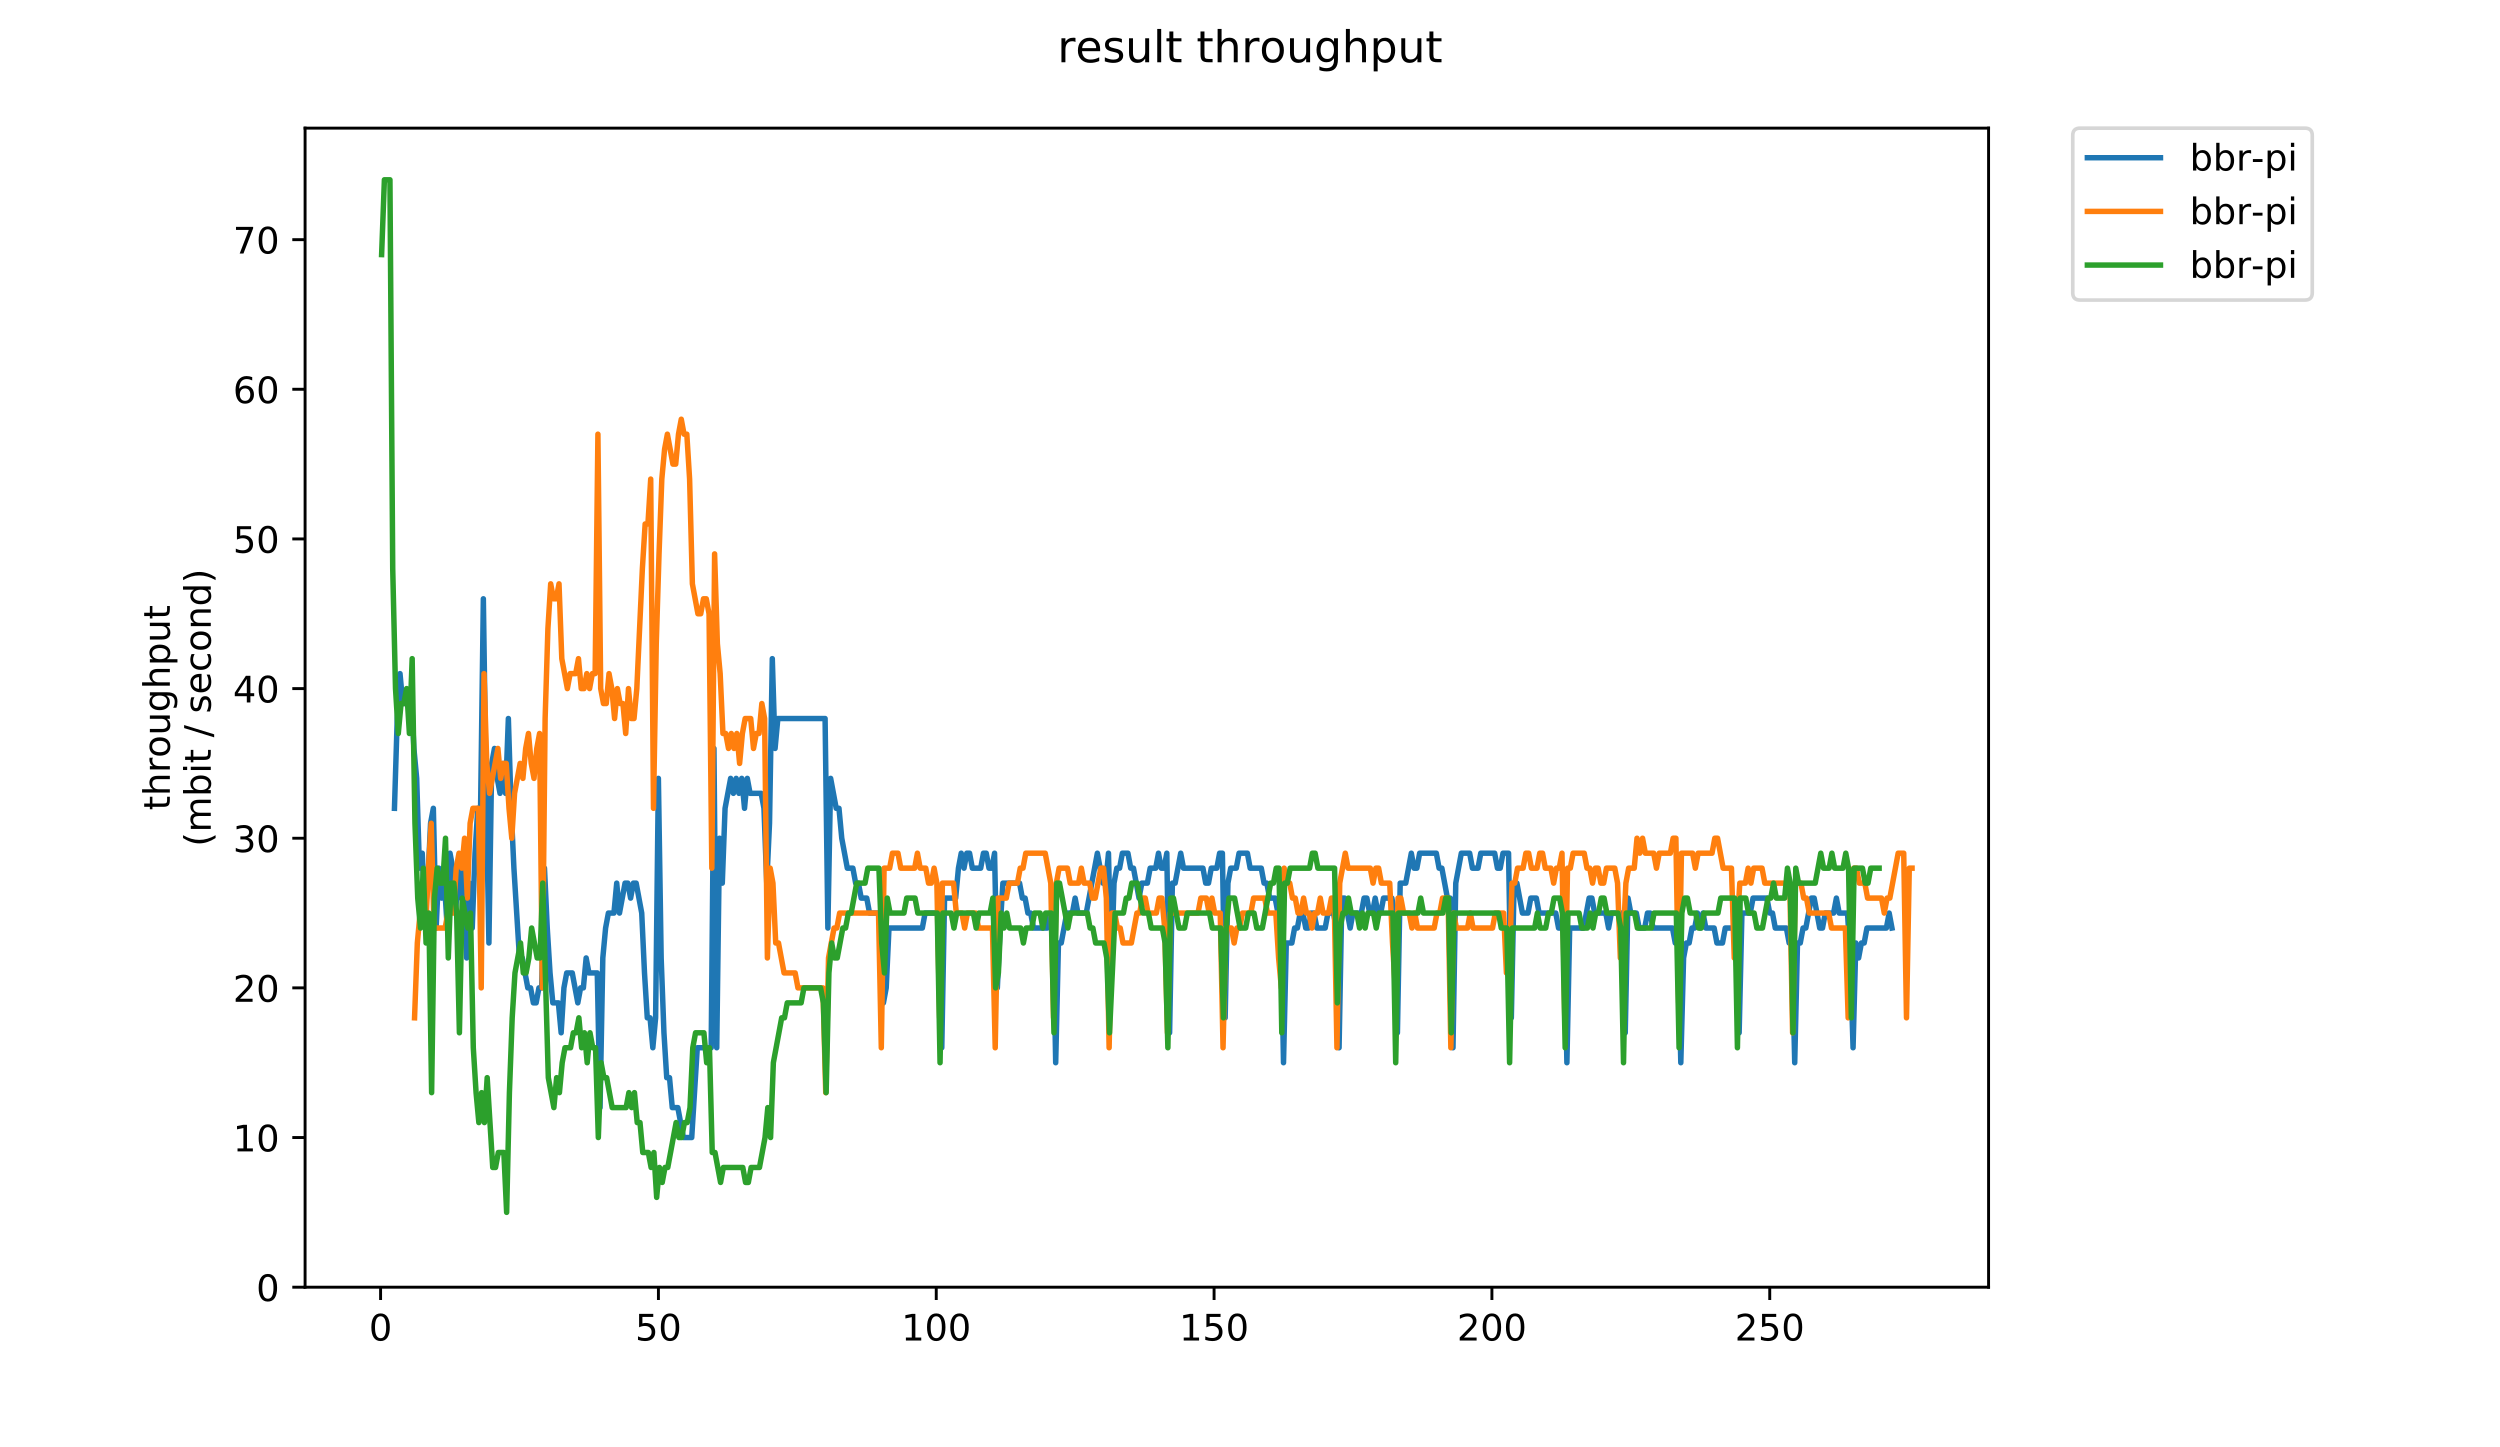 <?xml version="1.0" encoding="utf-8" standalone="no"?>
<!DOCTYPE svg PUBLIC "-//W3C//DTD SVG 1.1//EN"
  "http://www.w3.org/Graphics/SVG/1.1/DTD/svg11.dtd">
<!-- Created with matplotlib (https://matplotlib.org/) -->
<svg height="396pt" version="1.1" viewBox="0 0 684 396" width="684pt" xmlns="http://www.w3.org/2000/svg" xmlns:xlink="http://www.w3.org/1999/xlink">
 <defs>
  <style type="text/css">
*{stroke-linecap:butt;stroke-linejoin:round;}
  </style>
 </defs>
 <g id="figure_1">
  <g id="patch_1">
   <path d="M 0 396 
L 684 396 
L 684 0 
L 0 0 
z
" style="fill:#ffffff;"/>
  </g>
  <g id="axes_1">
   <g id="patch_2">
    <path d="M 83.472 352.174 
L 544.074 352.174 
L 544.074 35.062 
L 83.472 35.062 
z
" style="fill:#ffffff;"/>
   </g>
   <g id="matplotlib.axis_1">
    <g id="xtick_1">
     <g id="line2d_1">
      <defs>
       <path d="M 0 0 
L 0 3.5 
" id="m02abeb5116" style="stroke:#000000;stroke-width:0.8;"/>
      </defs>
      <g>
       <use style="stroke:#000000;stroke-width:0.8;" x="104.129" xlink:href="#m02abeb5116" y="352.174"/>
      </g>
     </g>
     <g id="text_1">
      <!-- 0 -->
      <defs>
       <path d="M 31.781 66.406 
Q 24.172 66.406 20.328 58.906 
Q 16.5 51.422 16.5 36.375 
Q 16.5 21.391 20.328 13.891 
Q 24.172 6.391 31.781 6.391 
Q 39.453 6.391 43.281 13.891 
Q 47.125 21.391 47.125 36.375 
Q 47.125 51.422 43.281 58.906 
Q 39.453 66.406 31.781 66.406 
z
M 31.781 74.219 
Q 44.047 74.219 50.516 64.516 
Q 56.984 54.828 56.984 36.375 
Q 56.984 17.969 50.516 8.266 
Q 44.047 -1.422 31.781 -1.422 
Q 19.531 -1.422 13.062 8.266 
Q 6.594 17.969 6.594 36.375 
Q 6.594 54.828 13.062 64.516 
Q 19.531 74.219 31.781 74.219 
z
" id="DejaVuSans-48"/>
      </defs>
      <g transform="translate(100.948 366.773)scale(0.1 -0.1)">
       <use xlink:href="#DejaVuSans-48"/>
      </g>
     </g>
    </g>
    <g id="xtick_2">
     <g id="line2d_2">
      <g>
       <use style="stroke:#000000;stroke-width:0.8;" x="180.144" xlink:href="#m02abeb5116" y="352.174"/>
      </g>
     </g>
     <g id="text_2">
      <!-- 50 -->
      <defs>
       <path d="M 10.797 72.906 
L 49.516 72.906 
L 49.516 64.594 
L 19.828 64.594 
L 19.828 46.734 
Q 21.969 47.469 24.109 47.828 
Q 26.266 48.188 28.422 48.188 
Q 40.625 48.188 47.75 41.5 
Q 54.891 34.812 54.891 23.391 
Q 54.891 11.625 47.562 5.094 
Q 40.234 -1.422 26.906 -1.422 
Q 22.312 -1.422 17.547 -0.641 
Q 12.797 0.141 7.719 1.703 
L 7.719 11.625 
Q 12.109 9.234 16.797 8.062 
Q 21.484 6.891 26.703 6.891 
Q 35.156 6.891 40.078 11.328 
Q 45.016 15.766 45.016 23.391 
Q 45.016 31 40.078 35.438 
Q 35.156 39.891 26.703 39.891 
Q 22.75 39.891 18.812 39.016 
Q 14.891 38.141 10.797 36.281 
z
" id="DejaVuSans-53"/>
      </defs>
      <g transform="translate(173.781 366.773)scale(0.1 -0.1)">
       <use xlink:href="#DejaVuSans-53"/>
       <use x="63.623" xlink:href="#DejaVuSans-48"/>
      </g>
     </g>
    </g>
    <g id="xtick_3">
     <g id="line2d_3">
      <g>
       <use style="stroke:#000000;stroke-width:0.8;" x="256.158" xlink:href="#m02abeb5116" y="352.174"/>
      </g>
     </g>
     <g id="text_3">
      <!-- 100 -->
      <defs>
       <path d="M 12.406 8.297 
L 28.516 8.297 
L 28.516 63.922 
L 10.984 60.406 
L 10.984 69.391 
L 28.422 72.906 
L 38.281 72.906 
L 38.281 8.297 
L 54.391 8.297 
L 54.391 0 
L 12.406 0 
z
" id="DejaVuSans-49"/>
      </defs>
      <g transform="translate(246.614 366.773)scale(0.1 -0.1)">
       <use xlink:href="#DejaVuSans-49"/>
       <use x="63.623" xlink:href="#DejaVuSans-48"/>
       <use x="127.246" xlink:href="#DejaVuSans-48"/>
      </g>
     </g>
    </g>
    <g id="xtick_4">
     <g id="line2d_4">
      <g>
       <use style="stroke:#000000;stroke-width:0.8;" x="332.172" xlink:href="#m02abeb5116" y="352.174"/>
      </g>
     </g>
     <g id="text_4">
      <!-- 150 -->
      <g transform="translate(322.629 366.773)scale(0.1 -0.1)">
       <use xlink:href="#DejaVuSans-49"/>
       <use x="63.623" xlink:href="#DejaVuSans-53"/>
       <use x="127.246" xlink:href="#DejaVuSans-48"/>
      </g>
     </g>
    </g>
    <g id="xtick_5">
     <g id="line2d_5">
      <g>
       <use style="stroke:#000000;stroke-width:0.8;" x="408.187" xlink:href="#m02abeb5116" y="352.174"/>
      </g>
     </g>
     <g id="text_5">
      <!-- 200 -->
      <defs>
       <path d="M 19.188 8.297 
L 53.609 8.297 
L 53.609 0 
L 7.328 0 
L 7.328 8.297 
Q 12.938 14.109 22.625 23.891 
Q 32.328 33.688 34.812 36.531 
Q 39.547 41.844 41.422 45.531 
Q 43.312 49.219 43.312 52.781 
Q 43.312 58.594 39.234 62.25 
Q 35.156 65.922 28.609 65.922 
Q 23.969 65.922 18.812 64.312 
Q 13.672 62.703 7.812 59.422 
L 7.812 69.391 
Q 13.766 71.781 18.938 73 
Q 24.125 74.219 28.422 74.219 
Q 39.75 74.219 46.484 68.547 
Q 53.219 62.891 53.219 53.422 
Q 53.219 48.922 51.531 44.891 
Q 49.859 40.875 45.406 35.406 
Q 44.188 33.984 37.641 27.219 
Q 31.109 20.453 19.188 8.297 
z
" id="DejaVuSans-50"/>
      </defs>
      <g transform="translate(398.643 366.773)scale(0.1 -0.1)">
       <use xlink:href="#DejaVuSans-50"/>
       <use x="63.623" xlink:href="#DejaVuSans-48"/>
       <use x="127.246" xlink:href="#DejaVuSans-48"/>
      </g>
     </g>
    </g>
    <g id="xtick_6">
     <g id="line2d_6">
      <g>
       <use style="stroke:#000000;stroke-width:0.8;" x="484.201" xlink:href="#m02abeb5116" y="352.174"/>
      </g>
     </g>
     <g id="text_6">
      <!-- 250 -->
      <g transform="translate(474.658 366.773)scale(0.1 -0.1)">
       <use xlink:href="#DejaVuSans-50"/>
       <use x="63.623" xlink:href="#DejaVuSans-53"/>
       <use x="127.246" xlink:href="#DejaVuSans-48"/>
      </g>
     </g>
    </g>
   </g>
   <g id="matplotlib.axis_2">
    <g id="ytick_1">
     <g id="line2d_7">
      <defs>
       <path d="M 0 0 
L -3.5 0 
" id="m4f87045389" style="stroke:#000000;stroke-width:0.8;"/>
      </defs>
      <g>
       <use style="stroke:#000000;stroke-width:0.8;" x="83.472" xlink:href="#m4f87045389" y="352.174"/>
      </g>
     </g>
     <g id="text_7">
      <!-- 0 -->
      <g transform="translate(70.11 355.973)scale(0.1 -0.1)">
       <use xlink:href="#DejaVuSans-48"/>
      </g>
     </g>
    </g>
    <g id="ytick_2">
     <g id="line2d_8">
      <g>
       <use style="stroke:#000000;stroke-width:0.8;" x="83.472" xlink:href="#m4f87045389" y="311.23"/>
      </g>
     </g>
     <g id="text_8">
      <!-- 10 -->
      <g transform="translate(63.747 315.029)scale(0.1 -0.1)">
       <use xlink:href="#DejaVuSans-49"/>
       <use x="63.623" xlink:href="#DejaVuSans-48"/>
      </g>
     </g>
    </g>
    <g id="ytick_3">
     <g id="line2d_9">
      <g>
       <use style="stroke:#000000;stroke-width:0.8;" x="83.472" xlink:href="#m4f87045389" y="270.286"/>
      </g>
     </g>
     <g id="text_9">
      <!-- 20 -->
      <g transform="translate(63.747 274.085)scale(0.1 -0.1)">
       <use xlink:href="#DejaVuSans-50"/>
       <use x="63.623" xlink:href="#DejaVuSans-48"/>
      </g>
     </g>
    </g>
    <g id="ytick_4">
     <g id="line2d_10">
      <g>
       <use style="stroke:#000000;stroke-width:0.8;" x="83.472" xlink:href="#m4f87045389" y="229.342"/>
      </g>
     </g>
     <g id="text_10">
      <!-- 30 -->
      <defs>
       <path d="M 40.578 39.312 
Q 47.656 37.797 51.625 33 
Q 55.609 28.219 55.609 21.188 
Q 55.609 10.406 48.188 4.484 
Q 40.766 -1.422 27.094 -1.422 
Q 22.516 -1.422 17.656 -0.516 
Q 12.797 0.391 7.625 2.203 
L 7.625 11.719 
Q 11.719 9.328 16.594 8.109 
Q 21.484 6.891 26.812 6.891 
Q 36.078 6.891 40.938 10.547 
Q 45.797 14.203 45.797 21.188 
Q 45.797 27.641 41.281 31.266 
Q 36.766 34.906 28.719 34.906 
L 20.219 34.906 
L 20.219 43.016 
L 29.109 43.016 
Q 36.375 43.016 40.234 45.922 
Q 44.094 48.828 44.094 54.297 
Q 44.094 59.906 40.109 62.906 
Q 36.141 65.922 28.719 65.922 
Q 24.656 65.922 20.016 65.031 
Q 15.375 64.156 9.812 62.312 
L 9.812 71.094 
Q 15.438 72.656 20.344 73.438 
Q 25.25 74.219 29.594 74.219 
Q 40.828 74.219 47.359 69.109 
Q 53.906 64.016 53.906 55.328 
Q 53.906 49.266 50.438 45.094 
Q 46.969 40.922 40.578 39.312 
z
" id="DejaVuSans-51"/>
      </defs>
      <g transform="translate(63.747 233.141)scale(0.1 -0.1)">
       <use xlink:href="#DejaVuSans-51"/>
       <use x="63.623" xlink:href="#DejaVuSans-48"/>
      </g>
     </g>
    </g>
    <g id="ytick_5">
     <g id="line2d_11">
      <g>
       <use style="stroke:#000000;stroke-width:0.8;" x="83.472" xlink:href="#m4f87045389" y="188.398"/>
      </g>
     </g>
     <g id="text_11">
      <!-- 40 -->
      <defs>
       <path d="M 37.797 64.312 
L 12.891 25.391 
L 37.797 25.391 
z
M 35.203 72.906 
L 47.609 72.906 
L 47.609 25.391 
L 58.016 25.391 
L 58.016 17.188 
L 47.609 17.188 
L 47.609 0 
L 37.797 0 
L 37.797 17.188 
L 4.891 17.188 
L 4.891 26.703 
z
" id="DejaVuSans-52"/>
      </defs>
      <g transform="translate(63.747 192.197)scale(0.1 -0.1)">
       <use xlink:href="#DejaVuSans-52"/>
       <use x="63.623" xlink:href="#DejaVuSans-48"/>
      </g>
     </g>
    </g>
    <g id="ytick_6">
     <g id="line2d_12">
      <g>
       <use style="stroke:#000000;stroke-width:0.8;" x="83.472" xlink:href="#m4f87045389" y="147.454"/>
      </g>
     </g>
     <g id="text_12">
      <!-- 50 -->
      <g transform="translate(63.747 151.253)scale(0.1 -0.1)">
       <use xlink:href="#DejaVuSans-53"/>
       <use x="63.623" xlink:href="#DejaVuSans-48"/>
      </g>
     </g>
    </g>
    <g id="ytick_7">
     <g id="line2d_13">
      <g>
       <use style="stroke:#000000;stroke-width:0.8;" x="83.472" xlink:href="#m4f87045389" y="106.51"/>
      </g>
     </g>
     <g id="text_13">
      <!-- 60 -->
      <defs>
       <path d="M 33.016 40.375 
Q 26.375 40.375 22.484 35.828 
Q 18.609 31.297 18.609 23.391 
Q 18.609 15.531 22.484 10.953 
Q 26.375 6.391 33.016 6.391 
Q 39.656 6.391 43.531 10.953 
Q 47.406 15.531 47.406 23.391 
Q 47.406 31.297 43.531 35.828 
Q 39.656 40.375 33.016 40.375 
z
M 52.594 71.297 
L 52.594 62.312 
Q 48.875 64.062 45.094 64.984 
Q 41.312 65.922 37.594 65.922 
Q 27.828 65.922 22.672 59.328 
Q 17.531 52.734 16.797 39.406 
Q 19.672 43.656 24.016 45.922 
Q 28.375 48.188 33.594 48.188 
Q 44.578 48.188 50.953 41.516 
Q 57.328 34.859 57.328 23.391 
Q 57.328 12.156 50.688 5.359 
Q 44.047 -1.422 33.016 -1.422 
Q 20.359 -1.422 13.672 8.266 
Q 6.984 17.969 6.984 36.375 
Q 6.984 53.656 15.188 63.938 
Q 23.391 74.219 37.203 74.219 
Q 40.922 74.219 44.703 73.484 
Q 48.484 72.75 52.594 71.297 
z
" id="DejaVuSans-54"/>
      </defs>
      <g transform="translate(63.747 110.309)scale(0.1 -0.1)">
       <use xlink:href="#DejaVuSans-54"/>
       <use x="63.623" xlink:href="#DejaVuSans-48"/>
      </g>
     </g>
    </g>
    <g id="ytick_8">
     <g id="line2d_14">
      <g>
       <use style="stroke:#000000;stroke-width:0.8;" x="83.472" xlink:href="#m4f87045389" y="65.566"/>
      </g>
     </g>
     <g id="text_14">
      <!-- 70 -->
      <defs>
       <path d="M 8.203 72.906 
L 55.078 72.906 
L 55.078 68.703 
L 28.609 0 
L 18.312 0 
L 43.219 64.594 
L 8.203 64.594 
z
" id="DejaVuSans-55"/>
      </defs>
      <g transform="translate(63.747 69.365)scale(0.1 -0.1)">
       <use xlink:href="#DejaVuSans-55"/>
       <use x="63.623" xlink:href="#DejaVuSans-48"/>
      </g>
     </g>
    </g>
    <g id="text_15">
     <!-- throughput -->
     <defs>
      <path d="M 18.312 70.219 
L 18.312 54.688 
L 36.812 54.688 
L 36.812 47.703 
L 18.312 47.703 
L 18.312 18.016 
Q 18.312 11.328 20.141 9.422 
Q 21.969 7.516 27.594 7.516 
L 36.812 7.516 
L 36.812 0 
L 27.594 0 
Q 17.188 0 13.234 3.875 
Q 9.281 7.766 9.281 18.016 
L 9.281 47.703 
L 2.688 47.703 
L 2.688 54.688 
L 9.281 54.688 
L 9.281 70.219 
z
" id="DejaVuSans-116"/>
      <path d="M 54.891 33.016 
L 54.891 0 
L 45.906 0 
L 45.906 32.719 
Q 45.906 40.484 42.875 44.328 
Q 39.844 48.188 33.797 48.188 
Q 26.516 48.188 22.312 43.547 
Q 18.109 38.922 18.109 30.906 
L 18.109 0 
L 9.078 0 
L 9.078 75.984 
L 18.109 75.984 
L 18.109 46.188 
Q 21.344 51.125 25.703 53.562 
Q 30.078 56 35.797 56 
Q 45.219 56 50.047 50.172 
Q 54.891 44.344 54.891 33.016 
z
" id="DejaVuSans-104"/>
      <path d="M 41.109 46.297 
Q 39.594 47.172 37.812 47.578 
Q 36.031 48 33.891 48 
Q 26.266 48 22.188 43.047 
Q 18.109 38.094 18.109 28.812 
L 18.109 0 
L 9.078 0 
L 9.078 54.688 
L 18.109 54.688 
L 18.109 46.188 
Q 20.953 51.172 25.484 53.578 
Q 30.031 56 36.531 56 
Q 37.453 56 38.578 55.875 
Q 39.703 55.766 41.062 55.516 
z
" id="DejaVuSans-114"/>
      <path d="M 30.609 48.391 
Q 23.391 48.391 19.188 42.75 
Q 14.984 37.109 14.984 27.297 
Q 14.984 17.484 19.156 11.844 
Q 23.344 6.203 30.609 6.203 
Q 37.797 6.203 41.984 11.859 
Q 46.188 17.531 46.188 27.297 
Q 46.188 37.016 41.984 42.703 
Q 37.797 48.391 30.609 48.391 
z
M 30.609 56 
Q 42.328 56 49.016 48.375 
Q 55.719 40.766 55.719 27.297 
Q 55.719 13.875 49.016 6.219 
Q 42.328 -1.422 30.609 -1.422 
Q 18.844 -1.422 12.172 6.219 
Q 5.516 13.875 5.516 27.297 
Q 5.516 40.766 12.172 48.375 
Q 18.844 56 30.609 56 
z
" id="DejaVuSans-111"/>
      <path d="M 8.5 21.578 
L 8.5 54.688 
L 17.484 54.688 
L 17.484 21.922 
Q 17.484 14.156 20.5 10.266 
Q 23.531 6.391 29.594 6.391 
Q 36.859 6.391 41.078 11.031 
Q 45.312 15.672 45.312 23.688 
L 45.312 54.688 
L 54.297 54.688 
L 54.297 0 
L 45.312 0 
L 45.312 8.406 
Q 42.047 3.422 37.719 1 
Q 33.406 -1.422 27.688 -1.422 
Q 18.266 -1.422 13.375 4.438 
Q 8.5 10.297 8.5 21.578 
z
M 31.109 56 
z
" id="DejaVuSans-117"/>
      <path d="M 45.406 27.984 
Q 45.406 37.75 41.375 43.109 
Q 37.359 48.484 30.078 48.484 
Q 22.859 48.484 18.828 43.109 
Q 14.797 37.75 14.797 27.984 
Q 14.797 18.266 18.828 12.891 
Q 22.859 7.516 30.078 7.516 
Q 37.359 7.516 41.375 12.891 
Q 45.406 18.266 45.406 27.984 
z
M 54.391 6.781 
Q 54.391 -7.172 48.188 -13.984 
Q 42 -20.797 29.203 -20.797 
Q 24.469 -20.797 20.266 -20.094 
Q 16.062 -19.391 12.109 -17.922 
L 12.109 -9.188 
Q 16.062 -11.328 19.922 -12.344 
Q 23.781 -13.375 27.781 -13.375 
Q 36.625 -13.375 41.016 -8.766 
Q 45.406 -4.156 45.406 5.172 
L 45.406 9.625 
Q 42.625 4.781 38.281 2.391 
Q 33.938 0 27.875 0 
Q 17.828 0 11.672 7.656 
Q 5.516 15.328 5.516 27.984 
Q 5.516 40.672 11.672 48.328 
Q 17.828 56 27.875 56 
Q 33.938 56 38.281 53.609 
Q 42.625 51.219 45.406 46.391 
L 45.406 54.688 
L 54.391 54.688 
z
" id="DejaVuSans-103"/>
      <path d="M 18.109 8.203 
L 18.109 -20.797 
L 9.078 -20.797 
L 9.078 54.688 
L 18.109 54.688 
L 18.109 46.391 
Q 20.953 51.266 25.266 53.625 
Q 29.594 56 35.594 56 
Q 45.562 56 51.781 48.094 
Q 58.016 40.188 58.016 27.297 
Q 58.016 14.406 51.781 6.484 
Q 45.562 -1.422 35.594 -1.422 
Q 29.594 -1.422 25.266 0.953 
Q 20.953 3.328 18.109 8.203 
z
M 48.688 27.297 
Q 48.688 37.203 44.609 42.844 
Q 40.531 48.484 33.406 48.484 
Q 26.266 48.484 22.188 42.844 
Q 18.109 37.203 18.109 27.297 
Q 18.109 17.391 22.188 11.75 
Q 26.266 6.109 33.406 6.109 
Q 40.531 6.109 44.609 11.75 
Q 48.688 17.391 48.688 27.297 
z
" id="DejaVuSans-112"/>
     </defs>
     <g transform="translate(46.47 221.675)rotate(-90)scale(0.1 -0.1)">
      <use xlink:href="#DejaVuSans-116"/>
      <use x="39.209" xlink:href="#DejaVuSans-104"/>
      <use x="102.588" xlink:href="#DejaVuSans-114"/>
      <use x="143.67" xlink:href="#DejaVuSans-111"/>
      <use x="204.852" xlink:href="#DejaVuSans-117"/>
      <use x="268.23" xlink:href="#DejaVuSans-103"/>
      <use x="331.707" xlink:href="#DejaVuSans-104"/>
      <use x="395.086" xlink:href="#DejaVuSans-112"/>
      <use x="458.562" xlink:href="#DejaVuSans-117"/>
      <use x="521.941" xlink:href="#DejaVuSans-116"/>
     </g>
     <!-- (mbit / second) -->
     <defs>
      <path d="M 31 75.875 
Q 24.469 64.656 21.281 53.656 
Q 18.109 42.672 18.109 31.391 
Q 18.109 20.125 21.312 9.062 
Q 24.516 -2 31 -13.188 
L 23.188 -13.188 
Q 15.875 -1.703 12.234 9.375 
Q 8.594 20.453 8.594 31.391 
Q 8.594 42.281 12.203 53.312 
Q 15.828 64.359 23.188 75.875 
z
" id="DejaVuSans-40"/>
      <path d="M 52 44.188 
Q 55.375 50.25 60.062 53.125 
Q 64.75 56 71.094 56 
Q 79.641 56 84.281 50.016 
Q 88.922 44.047 88.922 33.016 
L 88.922 0 
L 79.891 0 
L 79.891 32.719 
Q 79.891 40.578 77.094 44.375 
Q 74.312 48.188 68.609 48.188 
Q 61.625 48.188 57.562 43.547 
Q 53.516 38.922 53.516 30.906 
L 53.516 0 
L 44.484 0 
L 44.484 32.719 
Q 44.484 40.625 41.703 44.406 
Q 38.922 48.188 33.109 48.188 
Q 26.219 48.188 22.156 43.531 
Q 18.109 38.875 18.109 30.906 
L 18.109 0 
L 9.078 0 
L 9.078 54.688 
L 18.109 54.688 
L 18.109 46.188 
Q 21.188 51.219 25.484 53.609 
Q 29.781 56 35.688 56 
Q 41.656 56 45.828 52.969 
Q 50 49.953 52 44.188 
z
" id="DejaVuSans-109"/>
      <path d="M 48.688 27.297 
Q 48.688 37.203 44.609 42.844 
Q 40.531 48.484 33.406 48.484 
Q 26.266 48.484 22.188 42.844 
Q 18.109 37.203 18.109 27.297 
Q 18.109 17.391 22.188 11.75 
Q 26.266 6.109 33.406 6.109 
Q 40.531 6.109 44.609 11.75 
Q 48.688 17.391 48.688 27.297 
z
M 18.109 46.391 
Q 20.953 51.266 25.266 53.625 
Q 29.594 56 35.594 56 
Q 45.562 56 51.781 48.094 
Q 58.016 40.188 58.016 27.297 
Q 58.016 14.406 51.781 6.484 
Q 45.562 -1.422 35.594 -1.422 
Q 29.594 -1.422 25.266 0.953 
Q 20.953 3.328 18.109 8.203 
L 18.109 0 
L 9.078 0 
L 9.078 75.984 
L 18.109 75.984 
z
" id="DejaVuSans-98"/>
      <path d="M 9.422 54.688 
L 18.406 54.688 
L 18.406 0 
L 9.422 0 
z
M 9.422 75.984 
L 18.406 75.984 
L 18.406 64.594 
L 9.422 64.594 
z
" id="DejaVuSans-105"/>
      <path id="DejaVuSans-32"/>
      <path d="M 25.391 72.906 
L 33.688 72.906 
L 8.297 -9.281 
L 0 -9.281 
z
" id="DejaVuSans-47"/>
      <path d="M 44.281 53.078 
L 44.281 44.578 
Q 40.484 46.531 36.375 47.5 
Q 32.281 48.484 27.875 48.484 
Q 21.188 48.484 17.844 46.438 
Q 14.5 44.391 14.5 40.281 
Q 14.5 37.156 16.891 35.375 
Q 19.281 33.594 26.516 31.984 
L 29.594 31.297 
Q 39.156 29.25 43.188 25.516 
Q 47.219 21.781 47.219 15.094 
Q 47.219 7.469 41.188 3.016 
Q 35.156 -1.422 24.609 -1.422 
Q 20.219 -1.422 15.453 -0.562 
Q 10.688 0.297 5.422 2 
L 5.422 11.281 
Q 10.406 8.688 15.234 7.391 
Q 20.062 6.109 24.812 6.109 
Q 31.156 6.109 34.562 8.281 
Q 37.984 10.453 37.984 14.406 
Q 37.984 18.062 35.516 20.016 
Q 33.062 21.969 24.703 23.781 
L 21.578 24.516 
Q 13.234 26.266 9.516 29.906 
Q 5.812 33.547 5.812 39.891 
Q 5.812 47.609 11.281 51.797 
Q 16.75 56 26.812 56 
Q 31.781 56 36.172 55.266 
Q 40.578 54.547 44.281 53.078 
z
" id="DejaVuSans-115"/>
      <path d="M 56.203 29.594 
L 56.203 25.203 
L 14.891 25.203 
Q 15.484 15.922 20.484 11.062 
Q 25.484 6.203 34.422 6.203 
Q 39.594 6.203 44.453 7.469 
Q 49.312 8.734 54.109 11.281 
L 54.109 2.781 
Q 49.266 0.734 44.188 -0.344 
Q 39.109 -1.422 33.891 -1.422 
Q 20.797 -1.422 13.156 6.188 
Q 5.516 13.812 5.516 26.812 
Q 5.516 40.234 12.766 48.109 
Q 20.016 56 32.328 56 
Q 43.359 56 49.781 48.891 
Q 56.203 41.797 56.203 29.594 
z
M 47.219 32.234 
Q 47.125 39.594 43.094 43.984 
Q 39.062 48.391 32.422 48.391 
Q 24.906 48.391 20.391 44.141 
Q 15.875 39.891 15.188 32.172 
z
" id="DejaVuSans-101"/>
      <path d="M 48.781 52.594 
L 48.781 44.188 
Q 44.969 46.297 41.141 47.344 
Q 37.312 48.391 33.406 48.391 
Q 24.656 48.391 19.812 42.844 
Q 14.984 37.312 14.984 27.297 
Q 14.984 17.281 19.812 11.734 
Q 24.656 6.203 33.406 6.203 
Q 37.312 6.203 41.141 7.25 
Q 44.969 8.297 48.781 10.406 
L 48.781 2.094 
Q 45.016 0.344 40.984 -0.531 
Q 36.969 -1.422 32.422 -1.422 
Q 20.062 -1.422 12.781 6.344 
Q 5.516 14.109 5.516 27.297 
Q 5.516 40.672 12.859 48.328 
Q 20.219 56 33.016 56 
Q 37.156 56 41.109 55.141 
Q 45.062 54.297 48.781 52.594 
z
" id="DejaVuSans-99"/>
      <path d="M 54.891 33.016 
L 54.891 0 
L 45.906 0 
L 45.906 32.719 
Q 45.906 40.484 42.875 44.328 
Q 39.844 48.188 33.797 48.188 
Q 26.516 48.188 22.312 43.547 
Q 18.109 38.922 18.109 30.906 
L 18.109 0 
L 9.078 0 
L 9.078 54.688 
L 18.109 54.688 
L 18.109 46.188 
Q 21.344 51.125 25.703 53.562 
Q 30.078 56 35.797 56 
Q 45.219 56 50.047 50.172 
Q 54.891 44.344 54.891 33.016 
z
" id="DejaVuSans-110"/>
      <path d="M 45.406 46.391 
L 45.406 75.984 
L 54.391 75.984 
L 54.391 0 
L 45.406 0 
L 45.406 8.203 
Q 42.578 3.328 38.25 0.953 
Q 33.938 -1.422 27.875 -1.422 
Q 17.969 -1.422 11.734 6.484 
Q 5.516 14.406 5.516 27.297 
Q 5.516 40.188 11.734 48.094 
Q 17.969 56 27.875 56 
Q 33.938 56 38.25 53.625 
Q 42.578 51.266 45.406 46.391 
z
M 14.797 27.297 
Q 14.797 17.391 18.875 11.75 
Q 22.953 6.109 30.078 6.109 
Q 37.203 6.109 41.297 11.75 
Q 45.406 17.391 45.406 27.297 
Q 45.406 37.203 41.297 42.844 
Q 37.203 48.484 30.078 48.484 
Q 22.953 48.484 18.875 42.844 
Q 14.797 37.203 14.797 27.297 
z
" id="DejaVuSans-100"/>
      <path d="M 8.016 75.875 
L 15.828 75.875 
Q 23.141 64.359 26.781 53.312 
Q 30.422 42.281 30.422 31.391 
Q 30.422 20.453 26.781 9.375 
Q 23.141 -1.703 15.828 -13.188 
L 8.016 -13.188 
Q 14.5 -2 17.703 9.062 
Q 20.906 20.125 20.906 31.391 
Q 20.906 42.672 17.703 53.656 
Q 14.5 64.656 8.016 75.875 
z
" id="DejaVuSans-41"/>
     </defs>
     <g transform="translate(57.668 231.609)rotate(-90)scale(0.1 -0.1)">
      <use xlink:href="#DejaVuSans-40"/>
      <use x="39.014" xlink:href="#DejaVuSans-109"/>
      <use x="136.426" xlink:href="#DejaVuSans-98"/>
      <use x="199.902" xlink:href="#DejaVuSans-105"/>
      <use x="227.686" xlink:href="#DejaVuSans-116"/>
      <use x="266.895" xlink:href="#DejaVuSans-32"/>
      <use x="298.682" xlink:href="#DejaVuSans-47"/>
      <use x="332.373" xlink:href="#DejaVuSans-32"/>
      <use x="364.16" xlink:href="#DejaVuSans-115"/>
      <use x="416.26" xlink:href="#DejaVuSans-101"/>
      <use x="477.783" xlink:href="#DejaVuSans-99"/>
      <use x="532.764" xlink:href="#DejaVuSans-111"/>
      <use x="593.945" xlink:href="#DejaVuSans-110"/>
      <use x="657.324" xlink:href="#DejaVuSans-100"/>
      <use x="720.801" xlink:href="#DejaVuSans-41"/>
     </g>
    </g>
   </g>
   <g id="line2d_15">
    <path clip-path="url(#p1d14f4a9c9)" d="M 107.921 221.153 
L 108.681 196.587 
L 109.441 184.304 
L 110.201 192.492 
L 111.721 192.492 
L 112.482 188.398 
L 113.242 204.776 
L 114.002 212.964 
L 114.762 237.531 
L 115.522 233.436 
L 116.282 249.814 
L 117.042 241.625 
L 117.803 225.248 
L 118.563 221.153 
L 119.323 253.908 
L 120.083 237.531 
L 120.843 245.72 
L 121.603 241.625 
L 122.363 253.908 
L 123.124 233.436 
L 123.884 237.531 
L 124.644 249.814 
L 125.404 237.531 
L 126.164 245.72 
L 126.924 237.531 
L 127.684 262.097 
L 128.445 241.625 
L 129.205 253.908 
L 129.965 233.436 
L 130.725 221.153 
L 131.485 221.153 
L 132.245 163.832 
L 133.005 217.059 
L 133.766 258.003 
L 134.526 208.87 
L 135.286 204.776 
L 136.046 212.964 
L 136.806 217.059 
L 137.566 208.87 
L 138.326 217.059 
L 139.087 196.587 
L 139.847 221.153 
L 140.607 237.531 
L 142.127 262.097 
L 142.887 262.097 
L 144.408 270.286 
L 145.168 270.286 
L 145.928 274.38 
L 146.688 274.38 
L 147.448 270.286 
L 148.208 270.286 
L 148.968 237.531 
L 149.729 253.908 
L 150.489 266.192 
L 151.249 274.38 
L 152.769 274.38 
L 153.529 282.569 
L 154.289 270.286 
L 155.05 266.192 
L 156.57 266.192 
L 158.09 274.38 
L 158.85 270.286 
L 159.61 270.286 
L 160.371 262.097 
L 161.131 266.192 
L 163.411 266.192 
L 164.171 303.041 
L 164.931 262.097 
L 165.692 253.908 
L 166.452 249.814 
L 167.972 249.814 
L 168.732 241.625 
L 169.492 249.814 
L 171.013 241.625 
L 171.773 241.625 
L 172.533 245.72 
L 173.293 241.625 
L 174.053 241.625 
L 175.574 249.814 
L 176.334 266.192 
L 177.094 278.475 
L 177.854 278.475 
L 178.614 286.664 
L 179.374 278.475 
L 180.134 212.964 
L 180.895 262.097 
L 181.655 282.569 
L 182.415 294.852 
L 183.175 294.852 
L 183.935 303.041 
L 185.455 303.041 
L 186.976 311.23 
L 189.256 311.23 
L 190.776 286.664 
L 194.577 286.664 
L 195.337 204.776 
L 196.097 286.664 
L 196.858 229.342 
L 197.618 241.625 
L 198.378 221.153 
L 199.898 212.964 
L 200.658 217.059 
L 201.418 212.964 
L 202.179 217.059 
L 202.939 212.964 
L 203.699 221.153 
L 204.459 212.964 
L 205.219 217.059 
L 208.26 217.059 
L 209.02 221.153 
L 209.78 241.625 
L 210.54 225.248 
L 211.3 180.209 
L 212.06 204.776 
L 212.821 196.587 
L 225.743 196.587 
L 226.503 253.908 
L 227.263 212.964 
L 228.784 221.153 
L 229.544 221.153 
L 230.304 229.342 
L 231.824 237.531 
L 233.345 237.531 
L 234.105 241.625 
L 234.865 241.625 
L 235.625 245.72 
L 237.145 245.72 
L 237.905 249.814 
L 240.946 249.814 
L 241.706 274.38 
L 242.466 270.286 
L 243.226 253.908 
L 252.348 253.908 
L 253.108 249.814 
L 256.909 249.814 
L 257.669 286.664 
L 258.429 245.72 
L 261.47 245.72 
L 262.23 237.531 
L 262.99 233.436 
L 263.75 237.531 
L 264.51 233.436 
L 265.271 233.436 
L 266.031 237.531 
L 268.311 237.531 
L 269.071 233.436 
L 269.831 233.436 
L 270.592 237.531 
L 271.352 237.531 
L 272.112 233.436 
L 272.872 270.286 
L 273.632 253.908 
L 274.392 241.625 
L 278.953 241.625 
L 279.713 245.72 
L 280.473 245.72 
L 281.234 249.814 
L 281.994 249.814 
L 282.754 253.908 
L 286.555 253.908 
L 287.315 249.814 
L 288.075 249.814 
L 288.835 290.758 
L 289.595 258.003 
L 290.355 258.003 
L 291.876 249.814 
L 293.396 249.814 
L 294.156 245.72 
L 294.916 249.814 
L 297.197 249.814 
L 300.237 233.436 
L 301.758 241.625 
L 302.518 241.625 
L 303.278 233.436 
L 304.038 266.192 
L 304.798 241.625 
L 305.558 237.531 
L 306.318 237.531 
L 307.079 233.436 
L 308.599 233.436 
L 309.359 237.531 
L 310.119 237.531 
L 311.639 245.72 
L 312.4 241.625 
L 313.92 241.625 
L 314.68 237.531 
L 316.2 237.531 
L 316.96 233.436 
L 317.721 237.531 
L 318.481 237.531 
L 319.241 233.436 
L 320.001 282.569 
L 320.761 241.625 
L 321.521 241.625 
L 323.042 233.436 
L 323.802 237.531 
L 329.123 237.531 
L 329.883 241.625 
L 330.643 241.625 
L 331.403 237.531 
L 332.923 237.531 
L 333.684 233.436 
L 334.444 233.436 
L 335.204 278.475 
L 335.964 241.625 
L 336.724 237.531 
L 338.244 237.531 
L 339.005 233.436 
L 341.285 233.436 
L 342.045 237.531 
L 345.086 237.531 
L 345.846 241.625 
L 346.606 241.625 
L 347.366 245.72 
L 348.886 245.72 
L 349.647 249.814 
L 350.407 249.814 
L 351.167 290.758 
L 351.927 258.003 
L 353.447 258.003 
L 354.207 253.908 
L 354.968 253.908 
L 355.728 249.814 
L 356.488 249.814 
L 357.248 253.908 
L 358.008 253.908 
L 358.768 249.814 
L 359.529 249.814 
L 360.289 253.908 
L 362.569 253.908 
L 363.329 249.814 
L 364.85 249.814 
L 365.61 253.908 
L 366.37 286.664 
L 367.13 245.72 
L 367.89 245.72 
L 369.41 253.908 
L 370.171 249.814 
L 372.451 249.814 
L 373.211 245.72 
L 373.971 245.72 
L 374.731 249.814 
L 375.492 249.814 
L 376.252 245.72 
L 377.012 249.814 
L 377.772 249.814 
L 378.532 245.72 
L 380.813 245.72 
L 381.573 249.814 
L 382.333 282.569 
L 383.093 241.625 
L 384.613 241.625 
L 386.134 233.436 
L 386.894 237.531 
L 387.654 237.531 
L 388.414 233.436 
L 392.975 233.436 
L 393.735 237.531 
L 394.495 237.531 
L 396.015 245.72 
L 396.776 245.72 
L 397.536 286.664 
L 398.296 241.625 
L 399.816 233.436 
L 402.097 233.436 
L 402.857 237.531 
L 404.377 237.531 
L 405.137 233.436 
L 408.938 233.436 
L 409.698 237.531 
L 410.458 237.531 
L 411.218 233.436 
L 412.739 233.436 
L 413.499 278.475 
L 414.259 241.625 
L 415.019 241.625 
L 416.539 249.814 
L 418.06 249.814 
L 418.82 245.72 
L 420.34 245.72 
L 421.1 249.814 
L 425.661 249.814 
L 426.421 253.908 
L 427.942 253.908 
L 428.702 290.758 
L 429.462 253.908 
L 433.263 253.908 
L 434.783 245.72 
L 435.543 245.72 
L 436.303 249.814 
L 439.344 249.814 
L 440.104 253.908 
L 440.864 249.814 
L 443.905 249.814 
L 444.665 282.569 
L 445.425 245.72 
L 446.185 249.814 
L 447.705 249.814 
L 448.465 253.908 
L 449.986 253.908 
L 450.746 249.814 
L 451.506 249.814 
L 452.266 253.908 
L 457.587 253.908 
L 458.347 258.003 
L 459.107 258.003 
L 459.868 290.758 
L 460.628 262.097 
L 461.388 258.003 
L 462.148 258.003 
L 462.908 253.908 
L 463.668 253.908 
L 464.428 249.814 
L 465.189 253.908 
L 465.949 249.814 
L 466.709 253.908 
L 468.989 253.908 
L 469.749 258.003 
L 471.27 258.003 
L 472.03 253.908 
L 474.31 253.908 
L 475.07 262.097 
L 475.831 282.569 
L 476.591 249.814 
L 478.871 249.814 
L 479.631 245.72 
L 483.432 245.72 
L 484.192 249.814 
L 484.952 249.814 
L 485.713 253.908 
L 488.753 253.908 
L 489.513 258.003 
L 490.273 258.003 
L 491.034 290.758 
L 491.794 258.003 
L 492.554 258.003 
L 493.314 253.908 
L 494.074 253.908 
L 495.594 245.72 
L 496.355 245.72 
L 497.875 253.908 
L 498.635 253.908 
L 499.395 249.814 
L 501.676 249.814 
L 502.436 245.72 
L 503.196 249.814 
L 505.476 249.814 
L 506.236 262.097 
L 506.997 286.664 
L 507.757 258.003 
L 508.517 262.097 
L 509.277 258.003 
L 510.037 258.003 
L 510.797 253.908 
L 516.118 253.908 
L 516.878 249.814 
L 517.639 253.908 
L 517.639 253.908 
" style="fill:none;stroke:#1f77b4;stroke-linecap:square;stroke-width:1.5;"/>
   </g>
   <g id="line2d_16">
    <path clip-path="url(#p1d14f4a9c9)" d="M 113.42 278.475 
L 114.18 258.003 
L 114.94 249.814 
L 115.7 245.72 
L 116.46 253.908 
L 117.22 237.531 
L 117.98 225.248 
L 118.741 253.908 
L 121.781 253.908 
L 122.541 249.814 
L 124.062 249.814 
L 124.822 237.531 
L 125.582 233.436 
L 126.342 237.531 
L 127.102 229.342 
L 127.862 245.72 
L 128.622 225.248 
L 129.383 221.153 
L 130.903 221.153 
L 131.663 270.286 
L 132.423 184.304 
L 133.183 208.87 
L 133.943 217.059 
L 136.224 204.776 
L 136.984 212.964 
L 137.744 208.87 
L 138.504 208.87 
L 139.264 221.153 
L 140.025 229.342 
L 140.785 217.059 
L 142.305 208.87 
L 143.065 212.964 
L 143.825 204.776 
L 144.585 200.681 
L 145.346 208.87 
L 146.106 212.964 
L 146.866 204.776 
L 147.626 200.681 
L 148.386 270.286 
L 149.146 196.587 
L 149.906 172.02 
L 150.667 159.737 
L 151.427 163.832 
L 152.187 163.832 
L 152.947 159.737 
L 153.707 180.209 
L 155.227 188.398 
L 155.988 184.304 
L 157.508 184.304 
L 158.268 180.209 
L 159.028 188.398 
L 159.788 188.398 
L 160.548 184.304 
L 161.309 188.398 
L 162.069 184.304 
L 162.829 184.304 
L 163.589 118.793 
L 164.349 188.398 
L 165.109 192.492 
L 165.87 192.492 
L 166.63 184.304 
L 167.39 188.398 
L 168.15 196.587 
L 168.91 188.398 
L 169.67 192.492 
L 170.43 192.492 
L 171.191 200.681 
L 171.951 188.398 
L 172.711 196.587 
L 173.471 196.587 
L 174.231 188.398 
L 175.751 155.643 
L 176.512 143.36 
L 177.272 143.36 
L 178.032 131.076 
L 178.792 221.153 
L 179.552 176.115 
L 180.312 151.548 
L 181.072 131.076 
L 181.833 122.887 
L 182.593 118.793 
L 184.113 126.982 
L 184.873 126.982 
L 185.633 118.793 
L 186.393 114.699 
L 187.154 118.793 
L 187.914 118.793 
L 188.674 131.076 
L 189.434 159.737 
L 190.954 167.926 
L 191.714 167.926 
L 192.475 163.832 
L 193.235 163.832 
L 193.995 167.926 
L 194.755 237.531 
L 195.515 151.548 
L 196.275 176.115 
L 197.035 184.304 
L 197.796 200.681 
L 198.556 200.681 
L 199.316 204.776 
L 200.076 200.681 
L 200.836 204.776 
L 201.596 200.681 
L 202.356 208.87 
L 203.117 200.681 
L 203.877 196.587 
L 205.397 196.587 
L 206.157 204.776 
L 206.917 200.681 
L 207.677 200.681 
L 208.438 192.492 
L 209.198 196.587 
L 209.958 262.097 
L 210.718 237.531 
L 211.478 241.625 
L 212.238 258.003 
L 212.998 258.003 
L 214.519 266.192 
L 217.559 266.192 
L 218.319 270.286 
L 225.161 270.286 
L 225.921 298.947 
L 226.681 262.097 
L 228.201 253.908 
L 228.962 253.908 
L 229.722 249.814 
L 240.364 249.814 
L 241.124 286.664 
L 241.884 237.531 
L 243.404 237.531 
L 244.164 233.436 
L 245.685 233.436 
L 246.445 237.531 
L 250.246 237.531 
L 251.006 233.436 
L 251.766 237.531 
L 253.286 237.531 
L 254.046 241.625 
L 254.806 241.625 
L 255.567 237.531 
L 256.327 241.625 
L 257.087 278.475 
L 257.847 241.625 
L 260.888 241.625 
L 261.648 249.814 
L 263.168 249.814 
L 263.928 253.908 
L 264.688 249.814 
L 266.969 249.814 
L 267.729 253.908 
L 271.53 253.908 
L 272.29 286.664 
L 273.05 245.72 
L 275.33 245.72 
L 276.09 241.625 
L 278.371 241.625 
L 279.131 237.531 
L 279.891 237.531 
L 280.651 233.436 
L 285.972 233.436 
L 287.493 241.625 
L 288.253 278.475 
L 289.013 241.625 
L 289.773 237.531 
L 292.054 237.531 
L 292.814 241.625 
L 295.094 241.625 
L 295.854 237.531 
L 296.614 241.625 
L 298.135 241.625 
L 298.895 245.72 
L 299.655 245.72 
L 301.175 237.531 
L 301.935 237.531 
L 302.696 245.72 
L 303.456 286.664 
L 304.216 249.814 
L 304.976 249.814 
L 305.736 253.908 
L 306.496 253.908 
L 307.256 258.003 
L 309.537 258.003 
L 311.057 249.814 
L 311.817 249.814 
L 312.577 245.72 
L 313.338 245.72 
L 314.098 249.814 
L 316.378 249.814 
L 317.138 245.72 
L 317.898 245.72 
L 318.659 253.908 
L 319.419 282.569 
L 320.179 249.814 
L 327.78 249.814 
L 328.54 245.72 
L 330.061 245.72 
L 330.821 249.814 
L 331.581 245.72 
L 332.341 249.814 
L 333.861 249.814 
L 334.622 286.664 
L 335.382 253.908 
L 336.902 253.908 
L 337.662 258.003 
L 338.422 253.908 
L 339.182 253.908 
L 339.943 249.814 
L 342.223 249.814 
L 342.983 245.72 
L 346.024 245.72 
L 346.784 249.814 
L 349.064 249.814 
L 349.825 262.097 
L 350.585 270.286 
L 351.345 237.531 
L 352.105 241.625 
L 352.865 241.625 
L 353.625 245.72 
L 354.385 245.72 
L 355.146 249.814 
L 355.906 249.814 
L 356.666 245.72 
L 357.426 249.814 
L 358.186 249.814 
L 358.946 253.908 
L 359.706 249.814 
L 360.467 249.814 
L 361.227 245.72 
L 361.987 249.814 
L 363.507 249.814 
L 364.267 245.72 
L 365.027 245.72 
L 365.788 286.664 
L 366.548 241.625 
L 368.068 233.436 
L 368.828 237.531 
L 374.909 237.531 
L 375.669 241.625 
L 376.43 237.531 
L 377.19 237.531 
L 377.95 241.625 
L 380.23 241.625 
L 380.99 258.003 
L 381.751 270.286 
L 382.511 245.72 
L 383.271 245.72 
L 384.031 249.814 
L 385.551 249.814 
L 386.311 253.908 
L 387.072 249.814 
L 387.832 253.908 
L 392.393 253.908 
L 393.153 249.814 
L 393.913 249.814 
L 394.673 245.72 
L 396.193 245.72 
L 396.953 286.664 
L 397.714 249.814 
L 398.474 253.908 
L 401.514 253.908 
L 402.274 249.814 
L 403.035 253.908 
L 408.356 253.908 
L 409.116 249.814 
L 411.396 249.814 
L 412.156 266.192 
L 412.917 266.192 
L 413.677 241.625 
L 414.437 241.625 
L 415.197 237.531 
L 416.717 237.531 
L 417.477 233.436 
L 418.238 233.436 
L 418.998 237.531 
L 420.518 237.531 
L 421.278 233.436 
L 422.038 233.436 
L 422.798 237.531 
L 424.319 237.531 
L 425.079 241.625 
L 425.839 237.531 
L 426.599 237.531 
L 427.359 233.436 
L 428.119 278.475 
L 428.88 237.531 
L 429.64 237.531 
L 430.4 233.436 
L 433.44 233.436 
L 434.201 237.531 
L 434.961 237.531 
L 435.721 241.625 
L 436.481 237.531 
L 437.241 237.531 
L 438.001 241.625 
L 438.761 241.625 
L 439.522 237.531 
L 441.802 237.531 
L 442.562 241.625 
L 443.322 262.097 
L 444.082 258.003 
L 444.843 241.625 
L 445.603 237.531 
L 447.123 237.531 
L 447.883 229.342 
L 448.643 233.436 
L 449.403 229.342 
L 450.164 233.436 
L 452.444 233.436 
L 453.204 237.531 
L 453.964 233.436 
L 457.005 233.436 
L 457.765 229.342 
L 458.525 229.342 
L 459.285 274.38 
L 460.045 233.436 
L 463.086 233.436 
L 463.846 237.531 
L 464.606 233.436 
L 468.407 233.436 
L 469.167 229.342 
L 469.927 229.342 
L 471.448 237.531 
L 473.728 237.531 
L 474.488 262.097 
L 475.248 253.908 
L 476.009 241.625 
L 477.529 241.625 
L 478.289 237.531 
L 479.049 241.625 
L 479.809 237.531 
L 482.09 237.531 
L 482.85 241.625 
L 489.691 241.625 
L 490.451 282.569 
L 491.211 241.625 
L 492.732 241.625 
L 493.492 245.72 
L 494.252 245.72 
L 495.012 249.814 
L 500.333 249.814 
L 501.093 253.908 
L 504.894 253.908 
L 505.654 278.475 
L 506.414 249.814 
L 507.174 237.531 
L 507.935 237.531 
L 508.695 241.625 
L 510.215 241.625 
L 510.975 245.72 
L 514.776 245.72 
L 515.536 249.814 
L 516.296 245.72 
L 517.056 245.72 
L 519.337 233.436 
L 520.857 233.436 
L 521.617 278.475 
L 522.377 237.531 
L 523.137 237.531 
L 523.137 237.531 
" style="fill:none;stroke:#ff7f0e;stroke-linecap:square;stroke-width:1.5;"/>
   </g>
   <g id="line2d_17">
    <path clip-path="url(#p1d14f4a9c9)" d="M 104.409 69.66 
L 105.169 49.188 
L 106.689 49.188 
L 107.449 155.643 
L 108.21 188.398 
L 108.97 200.681 
L 109.73 192.492 
L 110.49 192.492 
L 111.25 188.398 
L 112.01 200.681 
L 112.77 180.209 
L 113.531 225.248 
L 114.291 245.72 
L 115.051 253.908 
L 115.811 237.531 
L 116.571 258.003 
L 117.331 249.814 
L 118.091 298.947 
L 118.852 245.72 
L 119.612 237.531 
L 120.372 241.625 
L 121.132 241.625 
L 121.892 229.342 
L 122.652 262.097 
L 123.412 241.625 
L 124.173 241.625 
L 124.933 249.814 
L 125.693 282.569 
L 126.453 245.72 
L 127.973 253.908 
L 128.733 249.814 
L 129.494 286.664 
L 130.254 298.947 
L 131.014 307.136 
L 131.774 298.947 
L 132.534 307.136 
L 133.294 294.852 
L 134.815 319.419 
L 135.575 319.419 
L 136.335 315.325 
L 137.855 315.325 
L 138.615 331.702 
L 139.375 298.947 
L 140.136 278.475 
L 140.896 266.192 
L 142.416 258.003 
L 143.176 266.192 
L 143.936 266.192 
L 144.696 262.097 
L 145.457 253.908 
L 146.977 262.097 
L 147.737 262.097 
L 148.497 241.625 
L 150.017 294.852 
L 151.538 303.041 
L 152.298 294.852 
L 153.058 298.947 
L 153.818 290.758 
L 154.578 286.664 
L 156.099 286.664 
L 156.859 282.569 
L 157.619 282.569 
L 158.379 278.475 
L 159.139 286.664 
L 159.899 282.569 
L 160.659 290.758 
L 161.42 282.569 
L 162.18 286.664 
L 162.94 286.664 
L 163.7 311.23 
L 164.46 290.758 
L 165.22 294.852 
L 165.98 294.852 
L 167.501 303.041 
L 171.302 303.041 
L 172.062 298.947 
L 172.822 303.041 
L 173.582 298.947 
L 174.342 307.136 
L 175.102 307.136 
L 175.862 315.325 
L 177.383 315.325 
L 178.143 319.419 
L 178.903 315.325 
L 179.663 327.608 
L 180.423 319.419 
L 181.183 323.513 
L 181.944 319.419 
L 182.704 319.419 
L 184.984 307.136 
L 185.744 311.23 
L 186.504 311.23 
L 187.265 307.136 
L 188.025 307.136 
L 188.785 303.041 
L 189.545 286.664 
L 190.305 282.569 
L 192.586 282.569 
L 193.346 290.758 
L 194.106 286.664 
L 194.866 315.325 
L 195.626 315.325 
L 197.146 323.513 
L 197.907 319.419 
L 203.228 319.419 
L 203.988 323.513 
L 204.748 323.513 
L 205.508 319.419 
L 207.788 319.419 
L 209.309 311.23 
L 210.069 303.041 
L 210.829 311.23 
L 211.589 290.758 
L 213.87 278.475 
L 214.63 278.475 
L 215.39 274.38 
L 219.191 274.38 
L 219.951 270.286 
L 224.512 270.286 
L 225.272 274.38 
L 226.032 298.947 
L 226.792 266.192 
L 227.552 258.003 
L 228.312 262.097 
L 229.072 262.097 
L 230.593 253.908 
L 231.353 253.908 
L 232.113 249.814 
L 232.873 249.814 
L 234.394 241.625 
L 236.674 241.625 
L 237.434 237.531 
L 240.475 237.531 
L 241.235 258.003 
L 241.995 266.192 
L 242.755 245.72 
L 243.515 249.814 
L 247.316 249.814 
L 248.076 245.72 
L 250.357 245.72 
L 251.117 249.814 
L 256.438 249.814 
L 257.198 290.758 
L 257.958 249.814 
L 260.238 249.814 
L 260.999 253.908 
L 261.759 249.814 
L 266.32 249.814 
L 267.08 253.908 
L 267.84 249.814 
L 270.88 249.814 
L 271.641 245.72 
L 272.401 270.286 
L 273.161 266.192 
L 273.921 249.814 
L 274.681 253.908 
L 275.441 249.814 
L 276.201 253.908 
L 279.242 253.908 
L 280.002 258.003 
L 280.762 253.908 
L 282.283 253.908 
L 283.043 249.814 
L 284.563 249.814 
L 285.323 253.908 
L 286.083 249.814 
L 287.604 249.814 
L 288.364 282.569 
L 289.124 241.625 
L 289.884 241.625 
L 292.164 253.908 
L 292.925 249.814 
L 297.486 249.814 
L 298.246 253.908 
L 299.006 253.908 
L 299.766 258.003 
L 302.046 258.003 
L 302.807 262.097 
L 303.567 282.569 
L 305.087 249.814 
L 307.367 249.814 
L 308.128 245.72 
L 308.888 245.72 
L 309.648 241.625 
L 311.168 241.625 
L 312.688 249.814 
L 314.209 249.814 
L 314.969 253.908 
L 318.009 253.908 
L 318.77 258.003 
L 319.53 286.664 
L 320.29 245.72 
L 321.05 245.72 
L 322.57 253.908 
L 324.091 253.908 
L 324.851 249.814 
L 330.932 249.814 
L 331.692 253.908 
L 333.972 253.908 
L 334.733 278.475 
L 335.493 253.908 
L 336.253 245.72 
L 337.773 245.72 
L 339.293 253.908 
L 340.814 253.908 
L 341.574 249.814 
L 343.094 249.814 
L 343.854 253.908 
L 345.375 253.908 
L 347.655 241.625 
L 348.415 241.625 
L 349.175 237.531 
L 349.935 237.531 
L 350.696 282.569 
L 351.456 241.625 
L 352.216 241.625 
L 352.976 237.531 
L 358.297 237.531 
L 359.057 233.436 
L 359.817 233.436 
L 360.578 237.531 
L 365.138 237.531 
L 365.899 274.38 
L 366.659 253.908 
L 367.419 249.814 
L 368.179 249.814 
L 368.939 245.72 
L 369.699 249.814 
L 371.22 249.814 
L 371.98 253.908 
L 372.74 249.814 
L 373.5 253.908 
L 374.26 249.814 
L 375.78 249.814 
L 376.541 253.908 
L 377.301 249.814 
L 381.101 249.814 
L 381.862 290.758 
L 382.622 249.814 
L 387.943 249.814 
L 388.703 245.72 
L 389.463 249.814 
L 394.784 249.814 
L 395.544 245.72 
L 396.304 245.72 
L 397.064 282.569 
L 397.825 249.814 
L 409.987 249.814 
L 410.747 253.908 
L 412.267 253.908 
L 413.027 290.758 
L 413.788 253.908 
L 419.869 253.908 
L 420.629 249.814 
L 421.389 253.908 
L 422.909 253.908 
L 423.67 249.814 
L 424.43 249.814 
L 425.19 245.72 
L 426.71 245.72 
L 427.47 249.814 
L 428.23 286.664 
L 428.991 249.814 
L 432.031 249.814 
L 432.791 253.908 
L 434.312 253.908 
L 435.072 249.814 
L 435.832 253.908 
L 436.592 249.814 
L 437.352 249.814 
L 438.112 245.72 
L 438.872 245.72 
L 439.633 249.814 
L 442.673 249.814 
L 443.433 253.908 
L 444.193 290.758 
L 444.954 249.814 
L 447.234 249.814 
L 447.994 253.908 
L 451.795 253.908 
L 452.555 249.814 
L 458.636 249.814 
L 459.396 286.664 
L 460.156 249.814 
L 460.917 245.72 
L 461.677 245.72 
L 462.437 249.814 
L 463.957 249.814 
L 464.717 253.908 
L 465.477 253.908 
L 466.238 249.814 
L 470.038 249.814 
L 470.798 245.72 
L 474.599 245.72 
L 475.359 286.664 
L 476.119 245.72 
L 477.64 245.72 
L 478.4 249.814 
L 479.92 249.814 
L 480.68 253.908 
L 482.201 253.908 
L 483.721 245.72 
L 484.481 245.72 
L 485.241 241.625 
L 486.001 245.72 
L 488.282 245.72 
L 489.042 237.531 
L 489.802 241.625 
L 490.562 282.569 
L 491.322 237.531 
L 492.083 241.625 
L 496.643 241.625 
L 498.164 233.436 
L 498.924 237.531 
L 500.444 237.531 
L 501.204 233.436 
L 501.964 237.531 
L 504.245 237.531 
L 505.005 233.436 
L 505.765 237.531 
L 506.525 278.475 
L 507.285 237.531 
L 509.566 237.531 
L 510.326 241.625 
L 511.086 241.625 
L 511.846 237.531 
L 514.127 237.531 
L 514.127 237.531 
" style="fill:none;stroke:#2ca02c;stroke-linecap:square;stroke-width:1.5;"/>
   </g>
   <g id="patch_3">
    <path d="M 83.472 352.174 
L 83.472 35.062 
" style="fill:none;stroke:#000000;stroke-linecap:square;stroke-linejoin:miter;stroke-width:0.8;"/>
   </g>
   <g id="patch_4">
    <path d="M 544.074 352.174 
L 544.074 35.062 
" style="fill:none;stroke:#000000;stroke-linecap:square;stroke-linejoin:miter;stroke-width:0.8;"/>
   </g>
   <g id="patch_5">
    <path d="M 83.472 352.174 
L 544.074 352.174 
" style="fill:none;stroke:#000000;stroke-linecap:square;stroke-linejoin:miter;stroke-width:0.8;"/>
   </g>
   <g id="patch_6">
    <path d="M 83.472 35.062 
L 544.074 35.062 
" style="fill:none;stroke:#000000;stroke-linecap:square;stroke-linejoin:miter;stroke-width:0.8;"/>
   </g>
   <g id="legend_1">
    <g id="patch_7">
     <path d="M 569.104 82.097 
L 630.637 82.097 
Q 632.637 82.097 632.637 80.097 
L 632.637 37.062 
Q 632.637 35.062 630.637 35.062 
L 569.104 35.062 
Q 567.104 35.062 567.104 37.062 
L 567.104 80.097 
Q 567.104 82.097 569.104 82.097 
z
" style="fill:#ffffff;opacity:0.8;stroke:#cccccc;stroke-linejoin:miter;"/>
    </g>
    <g id="line2d_18">
     <path d="M 571.104 43.161 
L 591.104 43.161 
" style="fill:none;stroke:#1f77b4;stroke-linecap:square;stroke-width:1.5;"/>
    </g>
    <g id="line2d_19"/>
    <g id="text_16">
     <!-- bbr-pi -->
     <defs>
      <path d="M 4.891 31.391 
L 31.203 31.391 
L 31.203 23.391 
L 4.891 23.391 
z
" id="DejaVuSans-45"/>
     </defs>
     <g transform="translate(599.104 46.661)scale(0.1 -0.1)">
      <use xlink:href="#DejaVuSans-98"/>
      <use x="63.477" xlink:href="#DejaVuSans-98"/>
      <use x="126.953" xlink:href="#DejaVuSans-114"/>
      <use x="167.973" xlink:href="#DejaVuSans-45"/>
      <use x="204.057" xlink:href="#DejaVuSans-112"/>
      <use x="267.533" xlink:href="#DejaVuSans-105"/>
     </g>
    </g>
    <g id="line2d_20">
     <path d="M 571.104 57.839 
L 591.104 57.839 
" style="fill:none;stroke:#ff7f0e;stroke-linecap:square;stroke-width:1.5;"/>
    </g>
    <g id="line2d_21"/>
    <g id="text_17">
     <!-- bbr-pi -->
     <g transform="translate(599.104 61.339)scale(0.1 -0.1)">
      <use xlink:href="#DejaVuSans-98"/>
      <use x="63.477" xlink:href="#DejaVuSans-98"/>
      <use x="126.953" xlink:href="#DejaVuSans-114"/>
      <use x="167.973" xlink:href="#DejaVuSans-45"/>
      <use x="204.057" xlink:href="#DejaVuSans-112"/>
      <use x="267.533" xlink:href="#DejaVuSans-105"/>
     </g>
    </g>
    <g id="line2d_22">
     <path d="M 571.104 72.517 
L 591.104 72.517 
" style="fill:none;stroke:#2ca02c;stroke-linecap:square;stroke-width:1.5;"/>
    </g>
    <g id="line2d_23"/>
    <g id="text_18">
     <!-- bbr-pi -->
     <g transform="translate(599.104 76.017)scale(0.1 -0.1)">
      <use xlink:href="#DejaVuSans-98"/>
      <use x="63.477" xlink:href="#DejaVuSans-98"/>
      <use x="126.953" xlink:href="#DejaVuSans-114"/>
      <use x="167.973" xlink:href="#DejaVuSans-45"/>
      <use x="204.057" xlink:href="#DejaVuSans-112"/>
      <use x="267.533" xlink:href="#DejaVuSans-105"/>
     </g>
    </g>
   </g>
  </g>
  <g id="text_19">
   <!-- result throughput -->
   <defs>
    <path d="M 9.422 75.984 
L 18.406 75.984 
L 18.406 0 
L 9.422 0 
z
" id="DejaVuSans-108"/>
   </defs>
   <g transform="translate(289.321 17.038)scale(0.12 -0.12)">
    <use xlink:href="#DejaVuSans-114"/>
    <use x="41.082" xlink:href="#DejaVuSans-101"/>
    <use x="102.605" xlink:href="#DejaVuSans-115"/>
    <use x="154.705" xlink:href="#DejaVuSans-117"/>
    <use x="218.084" xlink:href="#DejaVuSans-108"/>
    <use x="245.867" xlink:href="#DejaVuSans-116"/>
    <use x="285.076" xlink:href="#DejaVuSans-32"/>
    <use x="316.863" xlink:href="#DejaVuSans-116"/>
    <use x="356.072" xlink:href="#DejaVuSans-104"/>
    <use x="419.451" xlink:href="#DejaVuSans-114"/>
    <use x="460.533" xlink:href="#DejaVuSans-111"/>
    <use x="521.715" xlink:href="#DejaVuSans-117"/>
    <use x="585.094" xlink:href="#DejaVuSans-103"/>
    <use x="648.57" xlink:href="#DejaVuSans-104"/>
    <use x="711.949" xlink:href="#DejaVuSans-112"/>
    <use x="775.426" xlink:href="#DejaVuSans-117"/>
    <use x="838.805" xlink:href="#DejaVuSans-116"/>
   </g>
  </g>
 </g>
 <defs>
  <clipPath id="p1d14f4a9c9">
   <rect height="317.112" width="460.602" x="83.472" y="35.062"/>
  </clipPath>
 </defs>
</svg>
